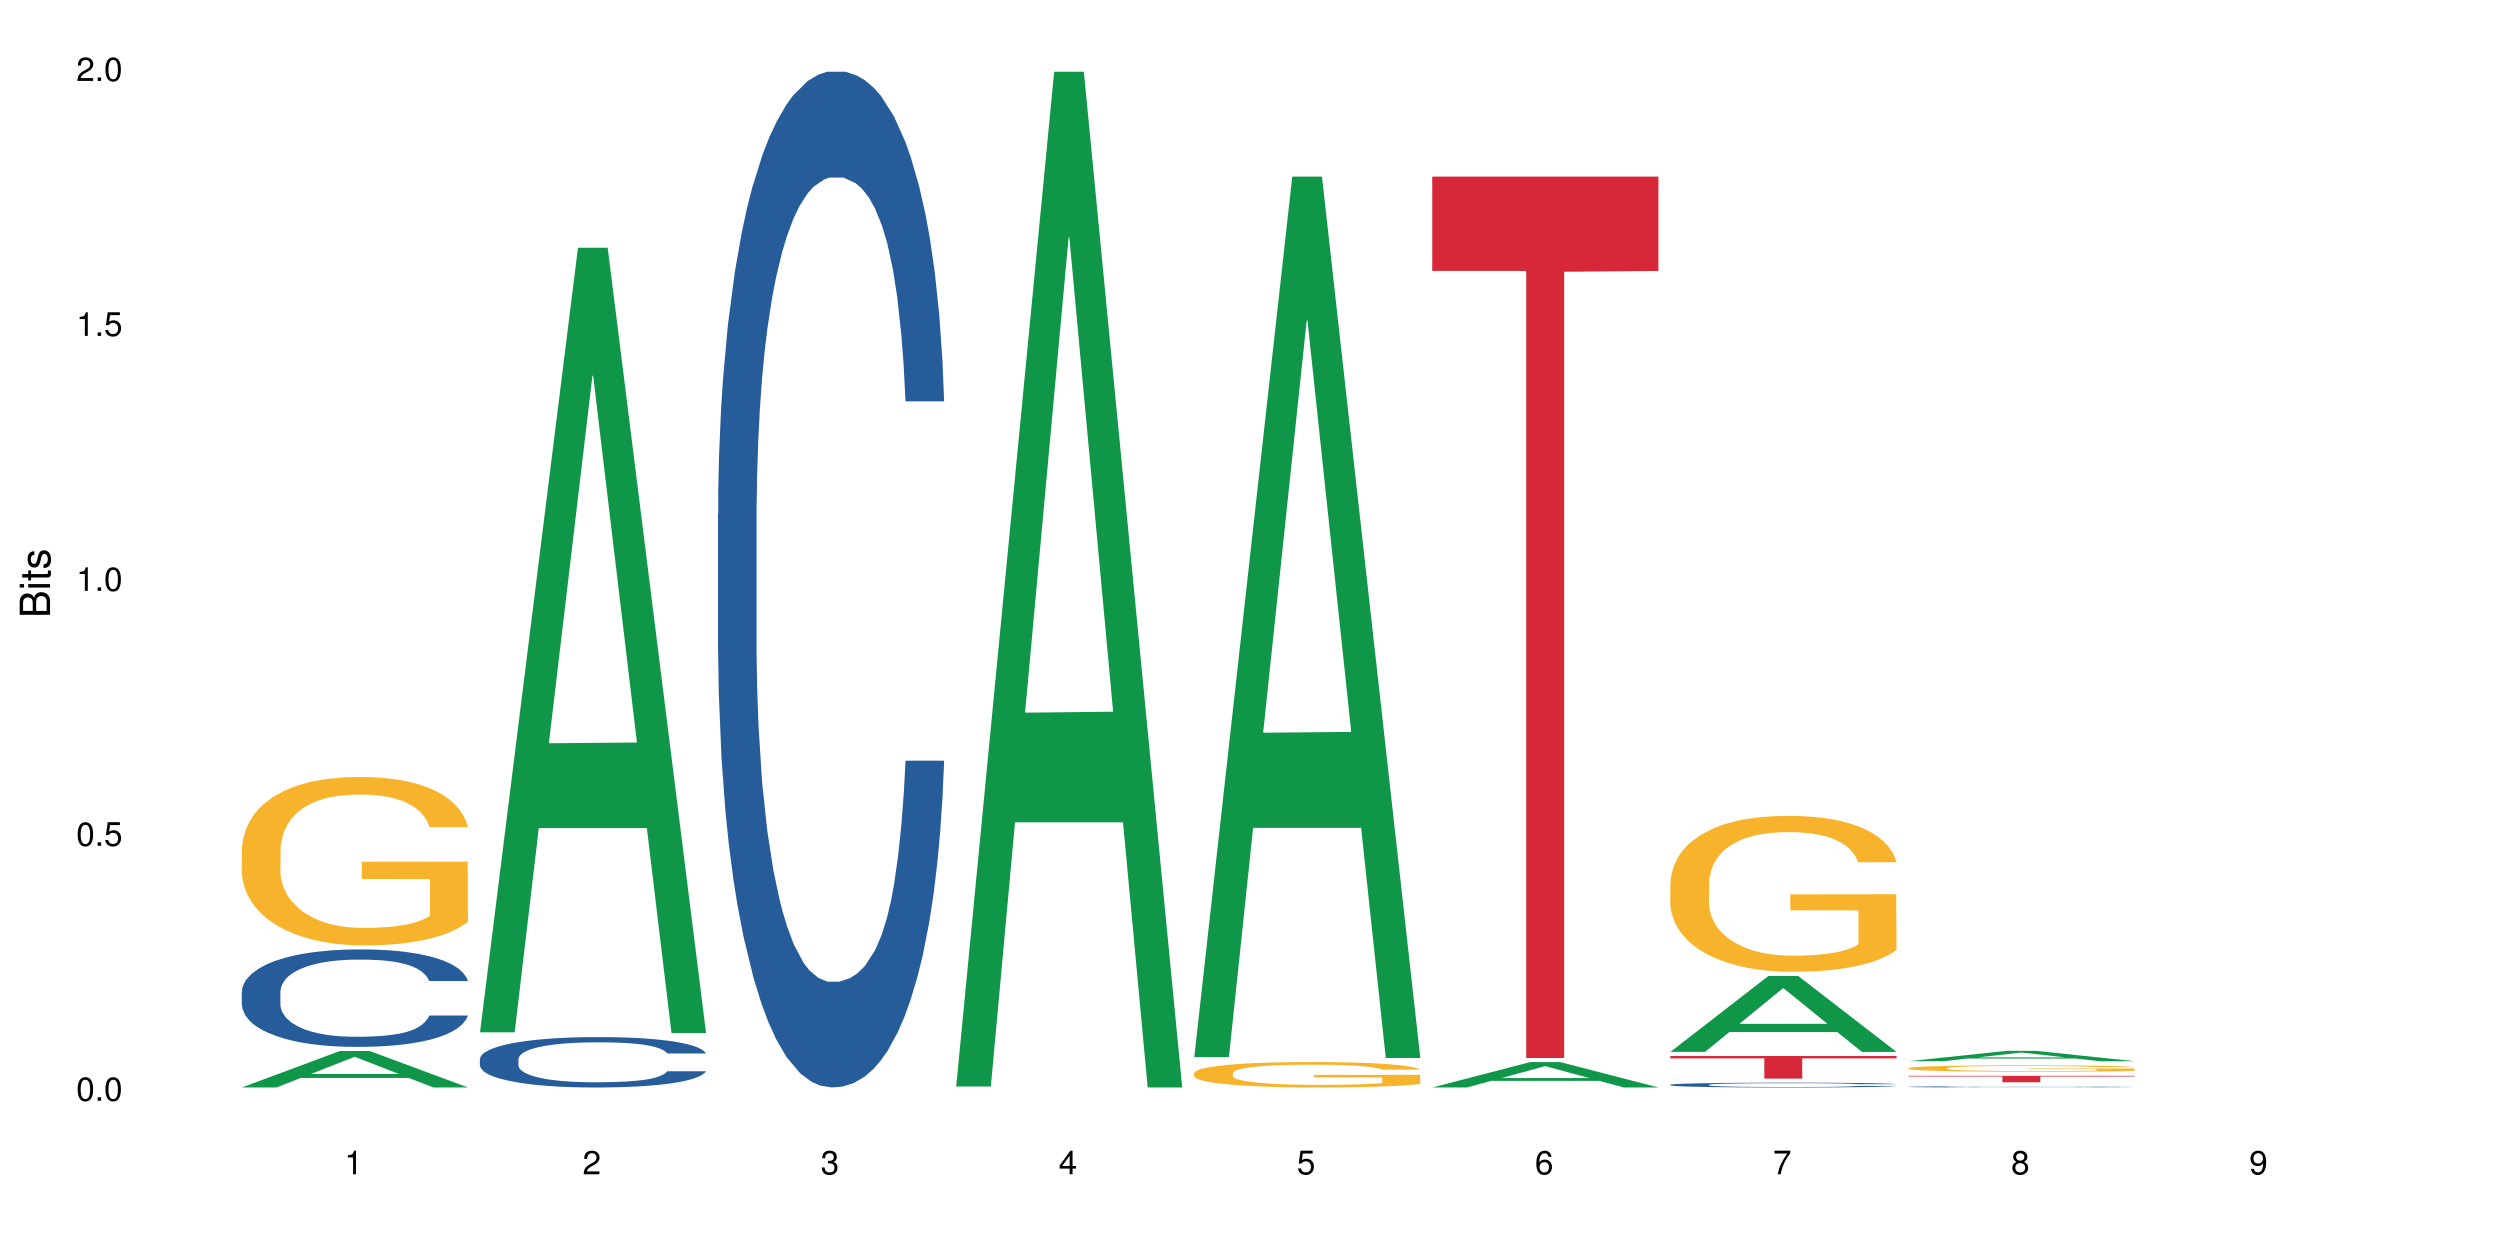 <?xml version="1.0" encoding="UTF-8"?>
<svg xmlns="http://www.w3.org/2000/svg" xmlns:xlink="http://www.w3.org/1999/xlink" width="720pt" height="360pt" viewBox="0 0 720 360" version="1.1">
<defs>
<g>
<symbol overflow="visible" id="glyph0-0">
<path style="stroke:none;" d=""/>
</symbol>
<symbol overflow="visible" id="glyph0-1">
<path style="stroke:none;" d="M 2.641 -6.797 C 2 -6.797 1.422 -6.531 1.078 -6.047 C 0.641 -5.453 0.406 -4.547 0.406 -3.297 C 0.406 -1 1.188 0.219 2.641 0.219 C 4.078 0.219 4.859 -1 4.859 -3.234 C 4.859 -4.562 4.656 -5.438 4.203 -6.047 C 3.844 -6.531 3.281 -6.797 2.641 -6.797 Z M 2.641 -6.047 C 3.547 -6.047 4 -5.125 4 -3.312 C 4 -1.375 3.562 -0.484 2.625 -0.484 C 1.734 -0.484 1.281 -1.422 1.281 -3.281 C 1.281 -5.141 1.734 -6.047 2.641 -6.047 Z M 2.641 -6.047 "/>
</symbol>
<symbol overflow="visible" id="glyph0-2">
<path style="stroke:none;" d="M 1.828 -1 L 0.828 -1 L 0.828 0 L 1.828 0 Z M 1.828 -1 "/>
</symbol>
<symbol overflow="visible" id="glyph0-3">
<path style="stroke:none;" d="M 4.562 -6.797 L 1.062 -6.797 L 0.547 -3.094 L 1.328 -3.094 C 1.719 -3.562 2.047 -3.734 2.578 -3.734 C 3.484 -3.734 4.062 -3.109 4.062 -2.094 C 4.062 -1.125 3.484 -0.531 2.578 -0.531 C 1.828 -0.531 1.375 -0.906 1.188 -1.672 L 0.328 -1.672 C 0.453 -1.109 0.547 -0.844 0.75 -0.594 C 1.125 -0.078 1.828 0.219 2.594 0.219 C 3.969 0.219 4.922 -0.781 4.922 -2.219 C 4.922 -3.562 4.031 -4.484 2.719 -4.484 C 2.25 -4.484 1.859 -4.359 1.469 -4.062 L 1.734 -5.969 L 4.562 -5.969 Z M 4.562 -6.797 "/>
</symbol>
<symbol overflow="visible" id="glyph0-4">
<path style="stroke:none;" d="M 2.484 -4.844 L 2.484 0 L 3.328 0 L 3.328 -6.797 L 2.766 -6.797 C 2.469 -5.75 2.281 -5.609 0.984 -5.453 L 0.984 -4.844 Z M 2.484 -4.844 "/>
</symbol>
<symbol overflow="visible" id="glyph0-5">
<path style="stroke:none;" d="M 4.859 -0.828 L 1.281 -0.828 C 1.359 -1.391 1.672 -1.75 2.5 -2.234 L 3.469 -2.75 C 4.406 -3.266 4.906 -3.969 4.906 -4.812 C 4.906 -5.375 4.672 -5.906 4.266 -6.266 C 3.859 -6.625 3.375 -6.797 2.719 -6.797 C 1.859 -6.797 1.219 -6.5 0.844 -5.922 C 0.609 -5.562 0.5 -5.125 0.484 -4.438 L 1.328 -4.438 C 1.359 -4.906 1.406 -5.188 1.531 -5.406 C 1.75 -5.812 2.188 -6.062 2.703 -6.062 C 3.469 -6.062 4.031 -5.516 4.031 -4.781 C 4.031 -4.25 3.719 -3.797 3.125 -3.438 L 2.234 -2.938 C 0.812 -2.141 0.406 -1.5 0.328 0 L 4.859 0 Z M 4.859 -0.828 "/>
</symbol>
<symbol overflow="visible" id="glyph0-6">
<path style="stroke:none;" d="M 2.125 -3.125 L 2.578 -3.125 C 3.516 -3.125 3.984 -2.703 3.984 -1.891 C 3.984 -1.031 3.469 -0.531 2.578 -0.531 C 1.656 -0.531 1.203 -0.984 1.156 -1.969 L 0.312 -1.969 C 0.344 -1.422 0.438 -1.078 0.609 -0.766 C 0.953 -0.109 1.625 0.219 2.547 0.219 C 3.953 0.219 4.859 -0.609 4.859 -1.906 C 4.859 -2.766 4.516 -3.25 3.703 -3.516 C 4.344 -3.766 4.656 -4.25 4.656 -4.938 C 4.656 -6.109 3.875 -6.797 2.578 -6.797 C 1.203 -6.797 0.484 -6.047 0.453 -4.609 L 1.297 -4.609 C 1.312 -5.016 1.344 -5.25 1.453 -5.453 C 1.641 -5.828 2.062 -6.062 2.594 -6.062 C 3.344 -6.062 3.797 -5.625 3.797 -4.906 C 3.797 -4.422 3.609 -4.141 3.25 -3.984 C 3.016 -3.891 2.719 -3.844 2.125 -3.844 Z M 2.125 -3.125 "/>
</symbol>
<symbol overflow="visible" id="glyph0-7">
<path style="stroke:none;" d="M 3.141 -1.625 L 3.141 0 L 3.984 0 L 3.984 -1.625 L 4.984 -1.625 L 4.984 -2.391 L 3.984 -2.391 L 3.984 -6.797 L 3.359 -6.797 L 0.266 -2.516 L 0.266 -1.625 Z M 3.141 -2.391 L 1 -2.391 L 3.141 -5.359 Z M 3.141 -2.391 "/>
</symbol>
<symbol overflow="visible" id="glyph0-8">
<path style="stroke:none;" d="M 4.781 -5.031 C 4.609 -6.141 3.891 -6.797 2.844 -6.797 C 2.094 -6.797 1.422 -6.438 1.031 -5.828 C 0.609 -5.172 0.406 -4.344 0.406 -3.094 C 0.406 -1.953 0.578 -1.234 0.984 -0.625 C 1.359 -0.078 1.953 0.219 2.703 0.219 C 3.984 0.219 4.922 -0.734 4.922 -2.078 C 4.922 -3.344 4.062 -4.234 2.844 -4.234 C 2.172 -4.234 1.641 -3.969 1.281 -3.469 C 1.281 -5.125 1.828 -6.047 2.797 -6.047 C 3.391 -6.047 3.797 -5.672 3.938 -5.031 Z M 2.734 -3.484 C 3.547 -3.484 4.062 -2.922 4.062 -2 C 4.062 -1.156 3.484 -0.531 2.703 -0.531 C 1.922 -0.531 1.328 -1.188 1.328 -2.047 C 1.328 -2.891 1.906 -3.484 2.734 -3.484 Z M 2.734 -3.484 "/>
</symbol>
<symbol overflow="visible" id="glyph0-9">
<path style="stroke:none;" d="M 4.984 -6.797 L 0.438 -6.797 L 0.438 -5.969 L 4.109 -5.969 C 2.5 -3.656 1.828 -2.234 1.328 0 L 2.219 0 C 2.594 -2.172 3.453 -4.047 4.984 -6.094 Z M 4.984 -6.797 "/>
</symbol>
<symbol overflow="visible" id="glyph0-10">
<path style="stroke:none;" d="M 3.75 -3.578 C 4.453 -4 4.688 -4.344 4.688 -4.984 C 4.688 -6.047 3.844 -6.797 2.641 -6.797 C 1.438 -6.797 0.594 -6.047 0.594 -4.984 C 0.594 -4.359 0.828 -4.016 1.516 -3.578 C 0.734 -3.203 0.359 -2.641 0.359 -1.891 C 0.359 -0.641 1.297 0.219 2.641 0.219 C 3.984 0.219 4.922 -0.641 4.922 -1.875 C 4.922 -2.641 4.531 -3.203 3.75 -3.578 Z M 2.641 -6.047 C 3.359 -6.047 3.812 -5.625 3.812 -4.969 C 3.812 -4.344 3.344 -3.922 2.641 -3.922 C 1.922 -3.922 1.453 -4.344 1.453 -4.984 C 1.453 -5.625 1.922 -6.047 2.641 -6.047 Z M 2.641 -3.203 C 3.484 -3.203 4.062 -2.672 4.062 -1.875 C 4.062 -1.062 3.484 -0.531 2.625 -0.531 C 1.797 -0.531 1.219 -1.078 1.219 -1.875 C 1.219 -2.672 1.797 -3.203 2.641 -3.203 Z M 2.641 -3.203 "/>
</symbol>
<symbol overflow="visible" id="glyph0-11">
<path style="stroke:none;" d="M 0.516 -1.547 C 0.672 -0.438 1.406 0.219 2.438 0.219 C 3.188 0.219 3.859 -0.141 4.266 -0.75 C 4.688 -1.406 4.891 -2.25 4.891 -3.484 C 4.891 -4.625 4.703 -5.359 4.312 -5.953 C 3.938 -6.5 3.344 -6.797 2.594 -6.797 C 1.297 -6.797 0.359 -5.844 0.359 -4.516 C 0.359 -3.25 1.234 -2.344 2.453 -2.344 C 3.094 -2.344 3.562 -2.578 4.016 -3.109 C 4 -1.453 3.469 -0.531 2.5 -0.531 C 1.906 -0.531 1.484 -0.906 1.359 -1.547 Z M 2.578 -6.062 C 3.375 -6.062 3.969 -5.406 3.969 -4.531 C 3.969 -3.688 3.375 -3.094 2.547 -3.094 C 1.734 -3.094 1.234 -3.672 1.234 -4.578 C 1.234 -5.438 1.797 -6.062 2.578 -6.062 Z M 2.578 -6.062 "/>
</symbol>
<symbol overflow="visible" id="glyph1-0">
<path style="stroke:none;" d=""/>
</symbol>
<symbol overflow="visible" id="glyph1-1">
<path style="stroke:none;" d="M 0 -0.953 L 0 -4.891 C 0 -5.719 -0.234 -6.344 -0.734 -6.797 C -1.188 -7.234 -1.812 -7.469 -2.5 -7.469 C -3.547 -7.469 -4.188 -7 -4.625 -5.875 C -4.984 -6.672 -5.641 -7.094 -6.531 -7.094 C -7.156 -7.094 -7.734 -6.859 -8.141 -6.391 C -8.562 -5.938 -8.75 -5.344 -8.75 -4.5 L -8.75 -0.953 Z M -4.984 -2.062 L -7.766 -2.062 L -7.766 -4.219 C -7.766 -4.844 -7.688 -5.203 -7.453 -5.5 C -7.219 -5.812 -6.859 -5.969 -6.375 -5.969 C -5.906 -5.969 -5.531 -5.812 -5.297 -5.5 C -5.062 -5.203 -4.984 -4.844 -4.984 -4.219 Z M -0.984 -2.062 L -4 -2.062 L -4 -4.781 C -4 -5.328 -3.859 -5.688 -3.578 -5.953 C -3.297 -6.219 -2.922 -6.359 -2.484 -6.359 C -2.062 -6.359 -1.688 -6.219 -1.406 -5.953 C -1.109 -5.688 -0.984 -5.328 -0.984 -4.781 Z M -0.984 -2.062 "/>
</symbol>
<symbol overflow="visible" id="glyph1-2">
<path style="stroke:none;" d="M -6.281 -1.797 L -6.281 -0.797 L 0 -0.797 L 0 -1.797 Z M -8.75 -1.797 L -8.75 -0.797 L -7.484 -0.797 L -7.484 -1.797 Z M -8.75 -1.797 "/>
</symbol>
<symbol overflow="visible" id="glyph1-3">
<path style="stroke:none;" d="M -6.281 -3.047 L -6.281 -2.016 L -8.016 -2.016 L -8.016 -1.016 L -6.281 -1.016 L -6.281 -0.172 L -5.469 -0.172 L -5.469 -1.016 L -0.719 -1.016 C -0.078 -1.016 0.281 -1.453 0.281 -2.234 C 0.281 -2.469 0.25 -2.719 0.188 -3.047 L -0.641 -3.047 C -0.609 -2.922 -0.594 -2.766 -0.594 -2.562 C -0.594 -2.141 -0.719 -2.016 -1.156 -2.016 L -5.469 -2.016 L -5.469 -3.047 Z M -6.281 -3.047 "/>
</symbol>
<symbol overflow="visible" id="glyph1-4">
<path style="stroke:none;" d="M -4.531 -5.25 C -5.766 -5.25 -6.469 -4.422 -6.469 -2.969 C -6.469 -1.516 -5.719 -0.562 -4.547 -0.562 C -3.562 -0.562 -3.094 -1.062 -2.734 -2.562 L -2.516 -3.484 C -2.344 -4.188 -2.094 -4.469 -1.625 -4.469 C -1.047 -4.469 -0.641 -3.875 -0.641 -3 C -0.641 -2.453 -0.797 -2 -1.062 -1.75 C -1.25 -1.594 -1.422 -1.531 -1.875 -1.469 L -1.875 -0.406 C -0.422 -0.453 0.281 -1.266 0.281 -2.922 C 0.281 -4.5 -0.5 -5.516 -1.719 -5.516 C -2.656 -5.516 -3.172 -4.984 -3.469 -3.734 L -3.703 -2.766 C -3.891 -1.953 -4.156 -1.609 -4.594 -1.609 C -5.172 -1.609 -5.547 -2.125 -5.547 -2.938 C -5.547 -3.75 -5.203 -4.172 -4.531 -4.203 Z M -4.531 -5.25 "/>
</symbol>
</g>
</defs>
<g id="surface3868">
<rect x="0" y="0" width="720" height="360" style="fill:rgb(100%,100%,100%);fill-opacity:1;stroke:none;"/>
<path style=" stroke:none;fill-rule:nonzero;fill:rgb(6.275%,58.824%,28.235%);fill-opacity:1;" d="M 69.629 313.188 L 69.699 313.176 L 97.887 302.68 L 106.445 302.68 L 134.773 313.195 L 124.82 313.195 L 117.719 310.449 L 86.609 310.449 L 79.652 313.188 L 69.629 313.188 L 89.602 309.316 L 114.867 309.305 L 102.27 304.398 L 102.129 304.387 L 101.992 304.418 L 89.535 309.305 L 89.602 309.316 Z M 69.629 313.188 "/>
<path style=" stroke:none;fill-rule:nonzero;fill:rgb(14.51%,36.078%,60%);fill-opacity:1;" d="M 69.629 285.656 L 69.707 285.633 L 69.707 285.016 L 69.945 284.043 L 70.504 282.812 L 71.059 281.965 L 72.488 280.453 L 74.477 278.992 L 76.539 277.863 L 78.051 277.195 L 79.402 276.684 L 82.5 275.734 L 84.484 275.246 L 86.629 274.812 L 89.25 274.375 L 91.156 274.121 L 95.449 273.707 L 98.625 273.531 L 101.09 273.453 L 106.41 273.453 L 109.59 273.555 L 111.891 273.684 L 114.434 273.887 L 116.578 274.121 L 120.312 274.684 L 123.648 275.402 L 125.16 275.812 L 127.543 276.605 L 129.371 277.375 L 130.641 278.043 L 132.07 278.992 L 133.34 280.145 L 134.293 281.453 L 134.773 282.555 L 123.648 282.555 L 123.094 281.531 L 122.457 280.734 L 121.266 279.684 L 120.074 278.941 L 118.406 278.195 L 116.898 277.711 L 114.832 277.223 L 113.004 276.914 L 111.098 276.684 L 109.27 276.531 L 105.773 276.375 L 101.723 276.375 L 100.215 276.426 L 97.117 276.633 L 95.449 276.812 L 93.066 277.172 L 91.395 277.504 L 89.41 278.016 L 88.059 278.453 L 86.391 279.121 L 85.199 279.711 L 83.848 280.555 L 83.055 281.195 L 82.34 281.914 L 81.703 282.762 L 81.227 283.656 L 80.91 284.605 L 80.75 285.531 L 80.75 289.504 L 80.91 290.426 L 81.309 291.504 L 82.34 293.07 L 83.848 294.426 L 85.598 295.504 L 87.266 296.273 L 88.219 296.633 L 89.488 297.043 L 91.477 297.555 L 94.336 298.07 L 96.004 298.273 L 98.547 298.48 L 101.168 298.582 L 104.664 298.582 L 107.762 298.48 L 109.828 298.352 L 111.973 298.145 L 114.91 297.711 L 116.738 297.301 L 118.328 296.812 L 119.52 296.324 L 120.312 295.914 L 121.504 295.121 L 122.457 294.25 L 123.172 293.352 L 123.648 292.48 L 134.773 292.48 L 134.293 293.504 L 133.578 294.504 L 132.863 295.25 L 131.754 296.145 L 130.48 296.941 L 128.656 297.84 L 127.145 298.43 L 125.16 299.07 L 123.332 299.555 L 121.348 299.992 L 118.406 300.504 L 116.5 300.762 L 114.434 300.992 L 111.973 301.195 L 108.875 301.375 L 105.535 301.48 L 102.438 301.504 L 99.102 301.453 L 96.641 301.352 L 93.383 301.121 L 89.332 300.66 L 86.391 300.172 L 84.086 299.684 L 82.102 299.172 L 79.879 298.48 L 77.016 297.352 L 75.27 296.48 L 74.078 295.762 L 72.727 294.762 L 71.773 293.863 L 70.66 292.426 L 69.867 290.605 L 69.629 289.195 Z M 69.629 285.656 "/>
<path style=" stroke:none;fill-rule:nonzero;fill:rgb(96.863%,70.196%,16.863%);fill-opacity:1;" d="M 69.629 244.543 L 69.707 244.5 L 69.707 243.613 L 70.027 241.621 L 70.82 238.875 L 71.855 236.613 L 72.965 234.844 L 73.68 233.91 L 74.871 232.582 L 75.906 231.609 L 78.527 229.613 L 81.863 227.754 L 83.691 226.957 L 85.758 226.203 L 88.695 225.359 L 90.047 225.051 L 94.176 224.344 L 98.863 223.898 L 104.027 223.766 L 106.41 223.812 L 109.668 223.988 L 114.117 224.477 L 116.66 224.918 L 118.645 225.359 L 120.711 225.938 L 123.254 226.824 L 125.637 227.887 L 127.543 228.949 L 129.449 230.277 L 131.039 231.695 L 132.387 233.246 L 133.578 235.109 L 134.293 236.66 L 134.773 238.207 L 123.73 238.207 L 123.094 236.66 L 122.379 235.461 L 121.188 234 L 119.996 232.938 L 118.805 232.094 L 116.578 230.941 L 114.672 230.234 L 112.289 229.613 L 109.984 229.215 L 107.363 228.949 L 105.773 228.859 L 101.566 228.859 L 97.75 229.172 L 95.527 229.527 L 93.938 229.879 L 91.715 230.543 L 90.363 231.078 L 89.57 231.43 L 87.188 232.805 L 85.598 234.043 L 84.723 234.887 L 83.609 236.215 L 82.816 237.41 L 81.941 239.184 L 81.465 240.512 L 80.832 243.523 L 80.75 251.5 L 80.988 253.184 L 81.465 255 L 82.102 256.594 L 83.055 258.277 L 84.008 259.562 L 85.676 261.289 L 87.105 262.441 L 88.219 263.195 L 90.363 264.391 L 91.238 264.789 L 93.305 265.59 L 95.449 266.207 L 98.07 266.738 L 100.055 267.004 L 103.234 267.227 L 107.285 267.227 L 112.051 266.961 L 115.07 266.605 L 117.137 266.254 L 118.484 265.941 L 120.152 265.457 L 121.348 265.012 L 122.457 264.523 L 123.809 263.773 L 123.809 253.184 L 104.188 253.141 L 104.188 248.176 L 134.691 248.133 L 134.773 265.457 L 133.102 266.652 L 131.039 267.805 L 129.051 268.688 L 126.984 269.441 L 124.047 270.285 L 121.664 270.816 L 118.008 271.438 L 114.672 271.836 L 111.176 272.102 L 108.078 272.234 L 104.426 272.277 L 101.168 272.188 L 97.672 271.922 L 94.891 271.57 L 92.352 271.125 L 89.809 270.551 L 86.629 269.621 L 84.562 268.867 L 82.418 267.938 L 80.273 266.828 L 78.367 265.633 L 77.098 264.703 L 75.824 263.641 L 74.477 262.309 L 73.203 260.805 L 72.25 259.43 L 71.379 257.879 L 70.742 256.418 L 70.105 254.422 L 69.789 252.828 L 69.629 251.457 Z M 69.629 244.543 "/>
<path style=" stroke:none;fill-rule:nonzero;fill:rgb(6.275%,58.824%,28.235%);fill-opacity:1;" d="M 138.199 297.305 L 138.27 297.094 L 166.457 71.344 L 175.016 71.344 L 203.344 297.516 L 193.391 297.516 L 186.293 238.477 L 155.18 238.477 L 148.223 297.305 L 138.199 297.305 L 158.176 214.055 L 183.438 213.844 L 170.84 108.297 L 170.703 108.086 L 170.562 108.723 L 158.105 213.844 L 158.176 214.055 Z M 138.199 297.305 "/>
<path style=" stroke:none;fill-rule:nonzero;fill:rgb(14.51%,36.078%,60%);fill-opacity:1;" d="M 138.199 305.004 L 138.281 304.988 L 138.281 304.672 L 138.52 304.168 L 139.074 303.531 L 139.629 303.094 L 141.059 302.312 L 143.047 301.555 L 145.113 300.973 L 146.621 300.629 L 147.973 300.363 L 151.07 299.871 L 153.055 299.621 L 155.199 299.395 L 157.82 299.168 L 159.73 299.035 L 164.02 298.824 L 167.195 298.73 L 169.66 298.691 L 174.98 298.691 L 178.16 298.746 L 180.465 298.812 L 183.004 298.918 L 185.148 299.035 L 188.883 299.328 L 192.219 299.699 L 193.73 299.91 L 196.113 300.324 L 197.941 300.719 L 199.211 301.066 L 200.641 301.555 L 201.914 302.152 L 202.867 302.828 L 203.344 303.398 L 192.219 303.398 L 191.664 302.867 L 191.027 302.457 L 189.836 301.914 L 188.645 301.527 L 186.977 301.145 L 185.469 300.891 L 183.402 300.641 L 181.574 300.48 L 179.668 300.363 L 177.84 300.281 L 174.348 300.203 L 170.293 300.203 L 168.785 300.23 L 165.688 300.336 L 164.02 300.43 L 161.637 300.613 L 159.969 300.785 L 157.98 301.051 L 156.629 301.277 L 154.961 301.621 L 153.77 301.926 L 152.422 302.363 L 151.625 302.695 L 150.91 303.066 L 150.273 303.504 L 149.797 303.969 L 149.48 304.457 L 149.32 304.938 L 149.32 306.992 L 149.48 307.469 L 149.879 308.023 L 150.91 308.832 L 152.422 309.535 L 154.168 310.094 L 155.836 310.492 L 156.789 310.676 L 158.059 310.891 L 160.047 311.152 L 162.906 311.418 L 164.574 311.523 L 167.117 311.633 L 169.738 311.684 L 173.234 311.684 L 176.332 311.633 L 178.398 311.566 L 180.543 311.461 L 183.48 311.234 L 185.309 311.023 L 186.898 310.77 L 188.09 310.52 L 188.883 310.305 L 190.074 309.895 L 191.027 309.445 L 191.742 308.98 L 192.219 308.527 L 203.344 308.527 L 202.867 309.059 L 202.152 309.578 L 201.438 309.961 L 200.324 310.426 L 199.051 310.836 L 197.227 311.301 L 195.715 311.605 L 193.73 311.938 L 191.902 312.188 L 189.918 312.414 L 186.977 312.68 L 185.07 312.812 L 183.004 312.93 L 180.543 313.035 L 177.445 313.129 L 174.109 313.184 L 171.008 313.195 L 167.672 313.168 L 165.211 313.117 L 161.953 312.996 L 157.902 312.758 L 154.961 312.508 L 152.66 312.254 L 150.672 311.988 L 148.449 311.633 L 145.59 311.047 L 143.84 310.598 L 142.648 310.227 L 141.297 309.707 L 140.344 309.246 L 139.234 308.504 L 138.438 307.562 L 138.199 306.832 Z M 138.199 305.004 "/>
<path style=" stroke:none;fill-rule:nonzero;fill:rgb(14.51%,36.078%,60%);fill-opacity:1;" d="M 206.77 147.945 L 206.852 147.676 L 206.852 141.258 L 207.09 131.098 L 207.645 118.262 L 208.199 109.438 L 209.629 93.664 L 211.617 78.422 L 213.684 66.656 L 215.191 59.703 L 216.543 54.355 L 219.641 44.461 L 221.625 39.379 L 223.77 34.836 L 226.395 30.289 L 228.301 27.617 L 232.59 23.336 L 235.766 21.465 L 238.23 20.664 L 243.551 20.664 L 246.73 21.734 L 249.035 23.07 L 251.574 25.207 L 253.723 27.617 L 257.453 33.5 L 260.793 40.984 L 262.301 45.262 L 264.684 53.555 L 266.512 61.574 L 267.781 68.527 L 269.211 78.422 L 270.484 90.453 L 271.438 104.09 L 271.914 115.59 L 260.793 115.59 L 260.234 104.895 L 259.598 96.605 L 258.406 85.641 L 257.215 77.887 L 255.547 70.133 L 254.039 65.051 L 251.973 59.969 L 250.145 56.762 L 248.238 54.355 L 246.414 52.75 L 242.918 51.145 L 238.863 51.145 L 237.355 51.68 L 234.258 53.82 L 232.59 55.691 L 230.207 59.438 L 228.539 62.91 L 226.551 68.258 L 225.203 72.805 L 223.531 79.758 L 222.34 85.906 L 220.992 94.73 L 220.195 101.418 L 219.48 108.902 L 218.848 117.727 L 218.371 127.086 L 218.051 136.98 L 217.891 146.605 L 217.891 188.055 L 218.051 197.68 L 218.449 208.91 L 219.48 225.223 L 220.992 239.395 L 222.738 250.625 L 224.406 258.648 L 225.359 262.391 L 226.633 266.668 L 228.617 272.016 L 231.477 277.363 L 233.145 279.504 L 235.688 281.645 L 238.309 282.711 L 241.805 282.711 L 244.902 281.645 L 246.969 280.305 L 249.113 278.168 L 252.051 273.621 L 253.879 269.344 L 255.469 264.262 L 256.66 259.18 L 257.453 254.902 L 258.645 246.613 L 259.598 237.523 L 260.312 228.164 L 260.793 219.07 L 271.914 219.07 L 271.438 229.77 L 270.723 240.195 L 270.008 247.949 L 268.895 257.309 L 267.621 265.598 L 265.797 274.957 L 264.285 281.109 L 262.301 287.793 L 260.473 292.875 L 258.488 297.418 L 255.547 302.766 L 253.641 305.441 L 251.574 307.848 L 249.113 309.988 L 246.016 311.859 L 242.68 312.93 L 239.582 313.195 L 236.242 312.66 L 233.781 311.59 L 230.523 309.184 L 226.473 304.371 L 223.531 299.293 L 221.23 294.211 L 219.242 288.863 L 217.02 281.645 L 214.16 269.879 L 212.41 260.785 L 211.219 253.297 L 209.867 242.871 L 208.914 233.512 L 207.805 218.539 L 207.008 199.551 L 206.77 184.844 Z M 206.77 147.945 "/>
<path style=" stroke:none;fill-rule:nonzero;fill:rgb(6.275%,58.824%,28.235%);fill-opacity:1;" d="M 275.34 312.922 L 275.41 312.645 L 303.598 20.664 L 312.156 20.664 L 340.484 313.195 L 330.531 313.195 L 323.434 236.836 L 292.324 236.836 L 285.363 312.922 L 275.34 312.922 L 295.316 205.246 L 320.578 204.973 L 307.98 68.457 L 307.844 68.184 L 307.703 69.008 L 295.246 204.973 L 295.316 205.246 Z M 275.34 312.922 "/>
<path style=" stroke:none;fill-rule:nonzero;fill:rgb(6.275%,58.824%,28.235%);fill-opacity:1;" d="M 343.914 304.457 L 343.98 304.219 L 372.168 50.855 L 380.73 50.855 L 409.055 304.695 L 399.102 304.695 L 392.004 238.434 L 360.895 238.434 L 353.934 304.457 L 343.914 304.457 L 363.887 211.023 L 389.148 210.785 L 376.555 92.328 L 376.414 92.09 L 376.273 92.805 L 363.816 210.785 L 363.887 211.023 Z M 343.914 304.457 "/>
<path style=" stroke:none;fill-rule:nonzero;fill:rgb(96.863%,70.196%,16.863%);fill-opacity:1;" d="M 343.914 309.008 L 343.992 309 L 343.992 308.867 L 344.309 308.566 L 345.105 308.152 L 346.137 307.809 L 347.25 307.543 L 347.965 307.402 L 349.156 307.203 L 350.188 307.055 L 352.809 306.754 L 356.145 306.473 L 357.973 306.352 L 360.039 306.238 L 362.977 306.109 L 364.328 306.062 L 368.461 305.957 L 373.148 305.891 L 378.309 305.871 L 380.695 305.875 L 383.949 305.902 L 388.398 305.977 L 390.941 306.043 L 392.926 306.109 L 394.992 306.199 L 397.535 306.332 L 399.918 306.492 L 401.824 306.652 L 403.73 306.855 L 405.32 307.066 L 406.672 307.301 L 407.863 307.582 L 408.578 307.816 L 409.055 308.051 L 398.012 308.051 L 397.375 307.816 L 396.66 307.637 L 395.469 307.414 L 394.277 307.254 L 393.086 307.129 L 390.863 306.953 L 388.957 306.848 L 386.574 306.754 L 384.27 306.691 L 381.648 306.652 L 380.059 306.641 L 375.848 306.641 L 372.035 306.688 L 369.809 306.738 L 368.223 306.793 L 365.996 306.895 L 364.645 306.973 L 363.852 307.027 L 361.469 307.234 L 359.879 307.422 L 359.008 307.551 L 357.895 307.75 L 357.098 307.93 L 356.227 308.199 L 355.75 308.398 L 355.113 308.855 L 355.035 310.059 L 355.273 310.312 L 355.75 310.586 L 356.383 310.828 L 357.336 311.082 L 358.293 311.277 L 359.961 311.535 L 361.391 311.711 L 362.5 311.824 L 364.645 312.004 L 365.52 312.066 L 367.586 312.188 L 369.73 312.277 L 372.352 312.359 L 374.34 312.398 L 377.516 312.434 L 381.566 312.434 L 386.332 312.395 L 389.352 312.34 L 391.418 312.285 L 392.77 312.238 L 394.438 312.164 L 395.629 312.098 L 396.742 312.023 L 398.09 311.91 L 398.09 310.312 L 378.469 310.305 L 378.469 309.555 L 408.977 309.551 L 409.055 312.164 L 407.387 312.348 L 405.32 312.52 L 403.336 312.652 L 401.27 312.77 L 398.328 312.895 L 395.945 312.977 L 392.293 313.07 L 388.957 313.129 L 385.461 313.168 L 382.363 313.188 L 378.707 313.195 L 375.449 313.184 L 371.953 313.141 L 369.176 313.09 L 366.633 313.023 L 364.09 312.934 L 360.914 312.793 L 358.848 312.68 L 356.703 312.539 L 354.559 312.371 L 352.652 312.191 L 351.379 312.051 L 350.109 311.891 L 348.758 311.691 L 347.488 311.465 L 346.535 311.254 L 345.66 311.023 L 345.023 310.801 L 344.391 310.5 L 344.07 310.258 L 343.914 310.051 Z M 343.914 309.008 "/>
<path style=" stroke:none;fill-rule:nonzero;fill:rgb(6.275%,58.824%,28.235%);fill-opacity:1;" d="M 412.484 313.188 L 412.551 313.184 L 440.738 305.871 L 449.301 305.871 L 477.625 313.195 L 467.672 313.195 L 460.574 311.285 L 429.465 311.285 L 422.504 313.188 L 412.484 313.188 L 432.457 310.492 L 457.719 310.484 L 445.125 307.066 L 444.984 307.059 L 444.844 307.082 L 432.387 310.484 L 432.457 310.492 Z M 412.484 313.188 "/>
<path style=" stroke:none;fill-rule:nonzero;fill:rgb(83.922%,15.686%,22.353%);fill-opacity:1;" d="M 412.484 50.855 L 477.625 50.855 L 477.625 78.027 L 450.477 78.266 L 450.477 304.695 L 439.555 304.695 L 439.555 78.504 L 439.395 78.027 L 412.484 78.027 Z M 412.484 50.855 "/>
<path style=" stroke:none;fill-rule:nonzero;fill:rgb(6.275%,58.824%,28.235%);fill-opacity:1;" d="M 481.055 302.93 L 481.125 302.91 L 509.309 281.07 L 517.871 281.07 L 546.195 302.949 L 536.242 302.949 L 529.145 297.238 L 498.035 297.238 L 491.074 302.93 L 481.055 302.93 L 501.027 294.875 L 526.293 294.855 L 513.695 284.645 L 513.555 284.625 L 513.414 284.688 L 500.957 294.855 L 501.027 294.875 Z M 481.055 302.93 "/>
<path style=" stroke:none;fill-rule:nonzero;fill:rgb(14.51%,36.078%,60%);fill-opacity:1;" d="M 481.055 312.414 L 481.133 312.41 L 481.133 312.379 L 481.371 312.332 L 481.926 312.273 L 482.484 312.23 L 483.914 312.156 L 485.898 312.082 L 487.965 312.027 L 489.473 311.996 L 490.824 311.969 L 493.922 311.922 L 495.91 311.898 L 498.055 311.875 L 500.676 311.855 L 502.582 311.844 L 506.871 311.82 L 510.051 311.812 L 512.512 311.809 L 517.836 311.809 L 521.012 311.812 L 523.316 311.82 L 525.859 311.832 L 528.004 311.844 L 531.738 311.871 L 535.074 311.906 L 536.582 311.926 L 538.965 311.965 L 540.793 312.004 L 542.066 312.035 L 543.496 312.082 L 544.766 312.141 L 545.719 312.203 L 546.195 312.258 L 535.074 312.258 L 534.52 312.207 L 533.883 312.168 L 532.691 312.117 L 531.5 312.082 L 529.832 312.043 L 528.32 312.02 L 526.254 311.996 L 524.43 311.98 L 522.523 311.969 L 520.695 311.961 L 517.199 311.953 L 513.148 311.953 L 511.637 311.957 L 508.539 311.965 L 506.871 311.977 L 504.488 311.992 L 502.82 312.008 L 500.836 312.035 L 499.484 312.055 L 497.816 312.09 L 496.625 312.117 L 495.273 312.16 L 494.48 312.191 L 493.766 312.227 L 493.129 312.27 L 492.652 312.312 L 492.336 312.359 L 492.176 312.406 L 492.176 312.602 L 492.336 312.648 L 492.73 312.703 L 493.766 312.777 L 495.273 312.848 L 497.02 312.898 L 498.691 312.938 L 499.645 312.953 L 500.914 312.977 L 502.898 313 L 505.762 313.027 L 507.43 313.035 L 509.969 313.047 L 512.594 313.051 L 516.086 313.051 L 519.184 313.047 L 521.25 313.039 L 523.395 313.031 L 526.336 313.008 L 528.164 312.988 L 529.75 312.965 L 530.941 312.941 L 531.738 312.918 L 532.93 312.879 L 533.883 312.836 L 534.598 312.793 L 535.074 312.75 L 546.195 312.75 L 545.719 312.801 L 545.004 312.852 L 544.289 312.887 L 543.176 312.93 L 541.906 312.969 L 540.078 313.016 L 538.57 313.043 L 536.582 313.074 L 534.758 313.098 L 532.77 313.121 L 529.832 313.145 L 527.926 313.16 L 525.859 313.172 L 523.395 313.18 L 520.297 313.191 L 516.961 313.195 L 513.863 313.195 L 510.527 313.191 L 508.062 313.188 L 504.805 313.176 L 500.754 313.152 L 497.816 313.129 L 495.512 313.105 L 493.527 313.082 L 491.301 313.047 L 488.441 312.992 L 486.695 312.949 L 485.504 312.91 L 484.152 312.863 L 483.199 312.816 L 482.086 312.746 L 481.293 312.656 L 481.055 312.586 Z M 481.055 312.414 "/>
<path style=" stroke:none;fill-rule:nonzero;fill:rgb(96.863%,70.196%,16.863%);fill-opacity:1;" d="M 481.055 254.207 L 481.133 254.168 L 481.133 253.344 L 481.449 251.5 L 482.246 248.953 L 483.277 246.863 L 484.391 245.219 L 485.105 244.359 L 486.297 243.129 L 487.328 242.227 L 489.949 240.379 L 493.289 238.656 L 495.113 237.918 L 497.18 237.219 L 500.121 236.438 L 501.469 236.152 L 505.602 235.496 L 510.289 235.086 L 515.453 234.961 L 517.836 235.004 L 521.094 235.168 L 525.539 235.617 L 528.082 236.027 L 530.07 236.438 L 532.133 236.973 L 534.676 237.793 L 537.059 238.777 L 538.965 239.762 L 540.875 240.992 L 542.461 242.309 L 543.812 243.742 L 545.004 245.465 L 545.719 246.902 L 546.195 248.34 L 535.152 248.34 L 534.52 246.902 L 533.805 245.797 L 532.609 244.441 L 531.418 243.457 L 530.227 242.676 L 528.004 241.609 L 526.098 240.953 L 523.715 240.379 L 521.41 240.008 L 518.789 239.762 L 517.199 239.68 L 512.988 239.68 L 509.176 239.969 L 506.953 240.297 L 505.363 240.625 L 503.137 241.238 L 501.789 241.734 L 500.992 242.062 L 498.609 243.332 L 497.02 244.48 L 496.148 245.262 L 495.035 246.492 L 494.242 247.602 L 493.367 249.242 L 492.891 250.473 L 492.254 253.262 L 492.176 260.648 L 492.414 262.211 L 492.891 263.891 L 493.527 265.367 L 494.48 266.93 L 495.434 268.117 L 497.102 269.719 L 498.531 270.785 L 499.645 271.484 L 501.789 272.59 L 502.66 272.961 L 504.727 273.699 L 506.871 274.273 L 509.492 274.766 L 511.48 275.012 L 514.656 275.219 L 518.707 275.219 L 523.477 274.973 L 526.492 274.645 L 528.559 274.316 L 529.91 274.027 L 531.578 273.574 L 532.77 273.164 L 533.883 272.715 L 535.234 272.016 L 535.234 262.211 L 515.609 262.168 L 515.609 257.57 L 546.117 257.531 L 546.195 273.574 L 544.527 274.684 L 542.461 275.75 L 540.477 276.57 L 538.41 277.27 L 535.473 278.047 L 533.086 278.543 L 529.434 279.117 L 526.098 279.484 L 522.602 279.73 L 519.504 279.855 L 515.848 279.895 L 512.594 279.812 L 509.098 279.566 L 506.316 279.238 L 503.773 278.828 L 501.23 278.293 L 498.055 277.434 L 495.988 276.734 L 493.844 275.875 L 491.699 274.848 L 489.793 273.738 L 488.52 272.879 L 487.25 271.895 L 485.898 270.664 L 484.629 269.266 L 483.676 267.996 L 482.801 266.559 L 482.164 265.203 L 481.531 263.359 L 481.211 261.879 L 481.055 260.609 Z M 481.055 254.207 "/>
<path style=" stroke:none;fill-rule:nonzero;fill:rgb(83.922%,15.686%,22.353%);fill-opacity:1;" d="M 481.055 304.125 L 546.195 304.125 L 546.195 304.82 L 519.047 304.828 L 519.047 310.633 L 508.125 310.633 L 508.125 304.832 L 507.965 304.82 L 481.055 304.82 Z M 481.055 304.125 "/>
<path style=" stroke:none;fill-rule:nonzero;fill:rgb(6.275%,58.824%,28.235%);fill-opacity:1;" d="M 549.625 305.633 L 549.695 305.629 L 577.879 302.652 L 586.441 302.652 L 614.766 305.637 L 604.812 305.637 L 597.715 304.855 L 566.605 304.855 L 559.645 305.633 L 549.625 305.633 L 569.598 304.535 L 594.863 304.531 L 582.266 303.141 L 582.125 303.137 L 581.988 303.145 L 569.527 304.531 L 569.598 304.535 Z M 549.625 305.633 "/>
<path style=" stroke:none;fill-rule:nonzero;fill:rgb(14.51%,36.078%,60%);fill-opacity:1;" d="M 549.625 313.004 L 549.703 313.004 L 549.703 312.996 L 549.941 312.984 L 550.496 312.973 L 551.055 312.961 L 552.484 312.941 L 554.469 312.926 L 556.535 312.91 L 558.047 312.902 L 559.395 312.898 L 562.492 312.887 L 564.48 312.879 L 566.625 312.875 L 569.246 312.871 L 571.152 312.867 L 575.441 312.863 L 578.621 312.859 L 589.582 312.859 L 591.887 312.863 L 594.43 312.863 L 596.574 312.867 L 600.309 312.875 L 603.645 312.883 L 605.152 312.887 L 607.539 312.898 L 609.363 312.906 L 610.637 312.914 L 612.066 312.926 L 613.336 312.938 L 614.289 312.953 L 614.766 312.969 L 603.645 312.969 L 603.09 312.957 L 602.453 312.945 L 601.262 312.934 L 600.07 312.926 L 598.402 312.914 L 596.891 312.91 L 594.828 312.902 L 593 312.898 L 591.094 312.898 L 589.266 312.895 L 580.211 312.895 L 577.109 312.898 L 575.441 312.898 L 573.059 312.902 L 571.391 312.906 L 569.406 312.914 L 568.055 312.918 L 566.387 312.926 L 565.195 312.934 L 563.844 312.945 L 563.051 312.953 L 562.336 312.961 L 561.699 312.969 L 561.223 312.98 L 560.906 312.992 L 560.746 313.004 L 560.746 313.051 L 560.906 313.062 L 561.301 313.074 L 562.336 313.094 L 563.844 313.109 L 565.594 313.125 L 567.262 313.133 L 568.215 313.137 L 569.484 313.141 L 571.469 313.148 L 574.332 313.156 L 576 313.156 L 578.539 313.16 L 587.758 313.16 L 589.82 313.156 L 591.965 313.156 L 594.906 313.148 L 596.734 313.145 L 598.32 313.141 L 599.512 313.133 L 600.309 313.129 L 601.5 313.117 L 602.453 313.109 L 603.168 313.098 L 603.645 313.086 L 614.766 313.086 L 614.289 313.102 L 613.574 313.113 L 612.859 313.121 L 611.746 313.133 L 610.477 313.141 L 608.648 313.152 L 607.141 313.16 L 605.152 313.168 L 603.328 313.172 L 601.34 313.176 L 598.402 313.184 L 596.496 313.188 L 594.43 313.191 L 591.965 313.191 L 588.867 313.195 L 576.633 313.195 L 573.379 313.191 L 569.324 313.188 L 566.387 313.18 L 564.082 313.176 L 562.098 313.168 L 559.871 313.16 L 557.012 313.145 L 555.266 313.137 L 554.074 313.125 L 552.723 313.113 L 551.77 313.105 L 550.656 313.086 L 549.863 313.066 L 549.625 313.047 Z M 549.625 313.004 "/>
<path style=" stroke:none;fill-rule:nonzero;fill:rgb(96.863%,70.196%,16.863%);fill-opacity:1;" d="M 549.625 307.602 L 549.703 307.602 L 549.703 307.566 L 550.02 307.492 L 550.816 307.387 L 551.848 307.301 L 552.961 307.234 L 553.676 307.195 L 554.867 307.148 L 555.898 307.109 L 558.523 307.035 L 561.859 306.961 L 563.684 306.934 L 565.75 306.902 L 568.691 306.871 L 570.039 306.859 L 574.172 306.832 L 578.859 306.816 L 584.023 306.809 L 586.406 306.812 L 589.664 306.82 L 594.113 306.836 L 596.652 306.855 L 598.641 306.871 L 600.707 306.895 L 603.246 306.926 L 605.629 306.969 L 607.539 307.008 L 609.445 307.059 L 611.031 307.113 L 612.383 307.172 L 613.574 307.242 L 614.289 307.301 L 614.766 307.359 L 603.723 307.359 L 603.09 307.301 L 602.375 307.258 L 601.184 307.199 L 599.988 307.16 L 598.797 307.129 L 596.574 307.086 L 594.668 307.059 L 592.285 307.035 L 589.98 307.02 L 587.359 307.008 L 585.77 307.004 L 581.559 307.004 L 577.746 307.016 L 575.523 307.031 L 573.934 307.043 L 571.707 307.07 L 570.359 307.09 L 569.562 307.102 L 567.18 307.156 L 565.594 307.203 L 564.719 307.234 L 563.605 307.285 L 562.812 307.332 L 561.938 307.398 L 561.461 307.449 L 560.824 307.562 L 560.746 307.867 L 560.984 307.934 L 561.461 308 L 562.098 308.062 L 563.051 308.125 L 564.004 308.176 L 565.672 308.242 L 567.102 308.285 L 568.215 308.312 L 570.359 308.359 L 571.23 308.375 L 573.297 308.406 L 575.441 308.43 L 578.062 308.449 L 580.051 308.457 L 583.227 308.469 L 587.281 308.469 L 592.047 308.457 L 595.066 308.445 L 597.129 308.43 L 598.48 308.418 L 600.148 308.398 L 601.34 308.383 L 602.453 308.363 L 603.805 308.336 L 603.805 307.934 L 584.18 307.93 L 584.18 307.742 L 614.688 307.738 L 614.766 308.398 L 613.098 308.445 L 611.031 308.488 L 609.047 308.523 L 606.98 308.551 L 604.043 308.582 L 601.66 308.605 L 598.004 308.629 L 594.668 308.645 L 591.172 308.652 L 588.074 308.656 L 584.418 308.66 L 581.164 308.656 L 577.668 308.645 L 574.887 308.633 L 572.344 308.617 L 569.801 308.594 L 566.625 308.559 L 564.559 308.531 L 562.414 308.496 L 560.27 308.453 L 558.363 308.406 L 557.09 308.371 L 555.82 308.332 L 554.469 308.281 L 553.199 308.223 L 552.246 308.172 L 551.371 308.109 L 550.738 308.055 L 550.102 307.98 L 549.781 307.918 L 549.625 307.867 Z M 549.625 307.602 "/>
<path style=" stroke:none;fill-rule:nonzero;fill:rgb(83.922%,15.686%,22.353%);fill-opacity:1;" d="M 549.625 309.836 L 614.766 309.836 L 614.766 310.031 L 587.617 310.035 L 587.617 311.684 L 576.695 311.684 L 576.695 310.035 L 576.535 310.031 L 549.625 310.031 Z M 549.625 309.836 "/>
<g style="fill:rgb(0%,0%,0%);fill-opacity:1;">
  <use xlink:href="#glyph0-1" x="21.957" y="317.019"/>
  <use xlink:href="#glyph0-2" x="27.291" y="317.019"/>
  <use xlink:href="#glyph0-1" x="29.958" y="317.019"/>
</g>
<g style="fill:rgb(0%,0%,0%);fill-opacity:1;">
  <use xlink:href="#glyph0-1" x="21.957" y="243.593"/>
  <use xlink:href="#glyph0-2" x="27.291" y="243.593"/>
  <use xlink:href="#glyph0-3" x="29.958" y="243.593"/>
</g>
<g style="fill:rgb(0%,0%,0%);fill-opacity:1;">
  <use xlink:href="#glyph0-4" x="21.957" y="170.163"/>
  <use xlink:href="#glyph0-2" x="27.291" y="170.163"/>
  <use xlink:href="#glyph0-1" x="29.958" y="170.163"/>
</g>
<g style="fill:rgb(0%,0%,0%);fill-opacity:1;">
  <use xlink:href="#glyph0-4" x="21.957" y="96.737"/>
  <use xlink:href="#glyph0-2" x="27.291" y="96.737"/>
  <use xlink:href="#glyph0-3" x="29.958" y="96.737"/>
</g>
<g style="fill:rgb(0%,0%,0%);fill-opacity:1;">
  <use xlink:href="#glyph0-5" x="21.957" y="23.312"/>
  <use xlink:href="#glyph0-2" x="27.291" y="23.312"/>
  <use xlink:href="#glyph0-1" x="29.958" y="23.312"/>
</g>
<g style="fill:rgb(0%,0%,0%);fill-opacity:1;">
  <use xlink:href="#glyph0-4" x="99.199" y="338.19"/>
</g>
<g style="fill:rgb(0%,0%,0%);fill-opacity:1;">
  <use xlink:href="#glyph0-5" x="167.77" y="338.19"/>
</g>
<g style="fill:rgb(0%,0%,0%);fill-opacity:1;">
  <use xlink:href="#glyph0-6" x="236.344" y="338.19"/>
</g>
<g style="fill:rgb(0%,0%,0%);fill-opacity:1;">
  <use xlink:href="#glyph0-7" x="304.914" y="338.19"/>
</g>
<g style="fill:rgb(0%,0%,0%);fill-opacity:1;">
  <use xlink:href="#glyph0-3" x="373.484" y="338.19"/>
</g>
<g style="fill:rgb(0%,0%,0%);fill-opacity:1;">
  <use xlink:href="#glyph0-8" x="442.055" y="338.19"/>
</g>
<g style="fill:rgb(0%,0%,0%);fill-opacity:1;">
  <use xlink:href="#glyph0-9" x="510.625" y="338.19"/>
</g>
<g style="fill:rgb(0%,0%,0%);fill-opacity:1;">
  <use xlink:href="#glyph0-10" x="579.195" y="338.19"/>
</g>
<g style="fill:rgb(0%,0%,0%);fill-opacity:1;">
  <use xlink:href="#glyph0-11" x="647.766" y="338.19"/>
</g>
<g style="fill:rgb(0%,0%,0%);fill-opacity:1;">
  <use xlink:href="#glyph1-1" x="14.412" y="178.016"/>
  <use xlink:href="#glyph1-2" x="14.412" y="170.012"/>
  <use xlink:href="#glyph1-3" x="14.412" y="167.348"/>
  <use xlink:href="#glyph1-4" x="14.412" y="164.012"/>
</g>
</g>
</svg>
